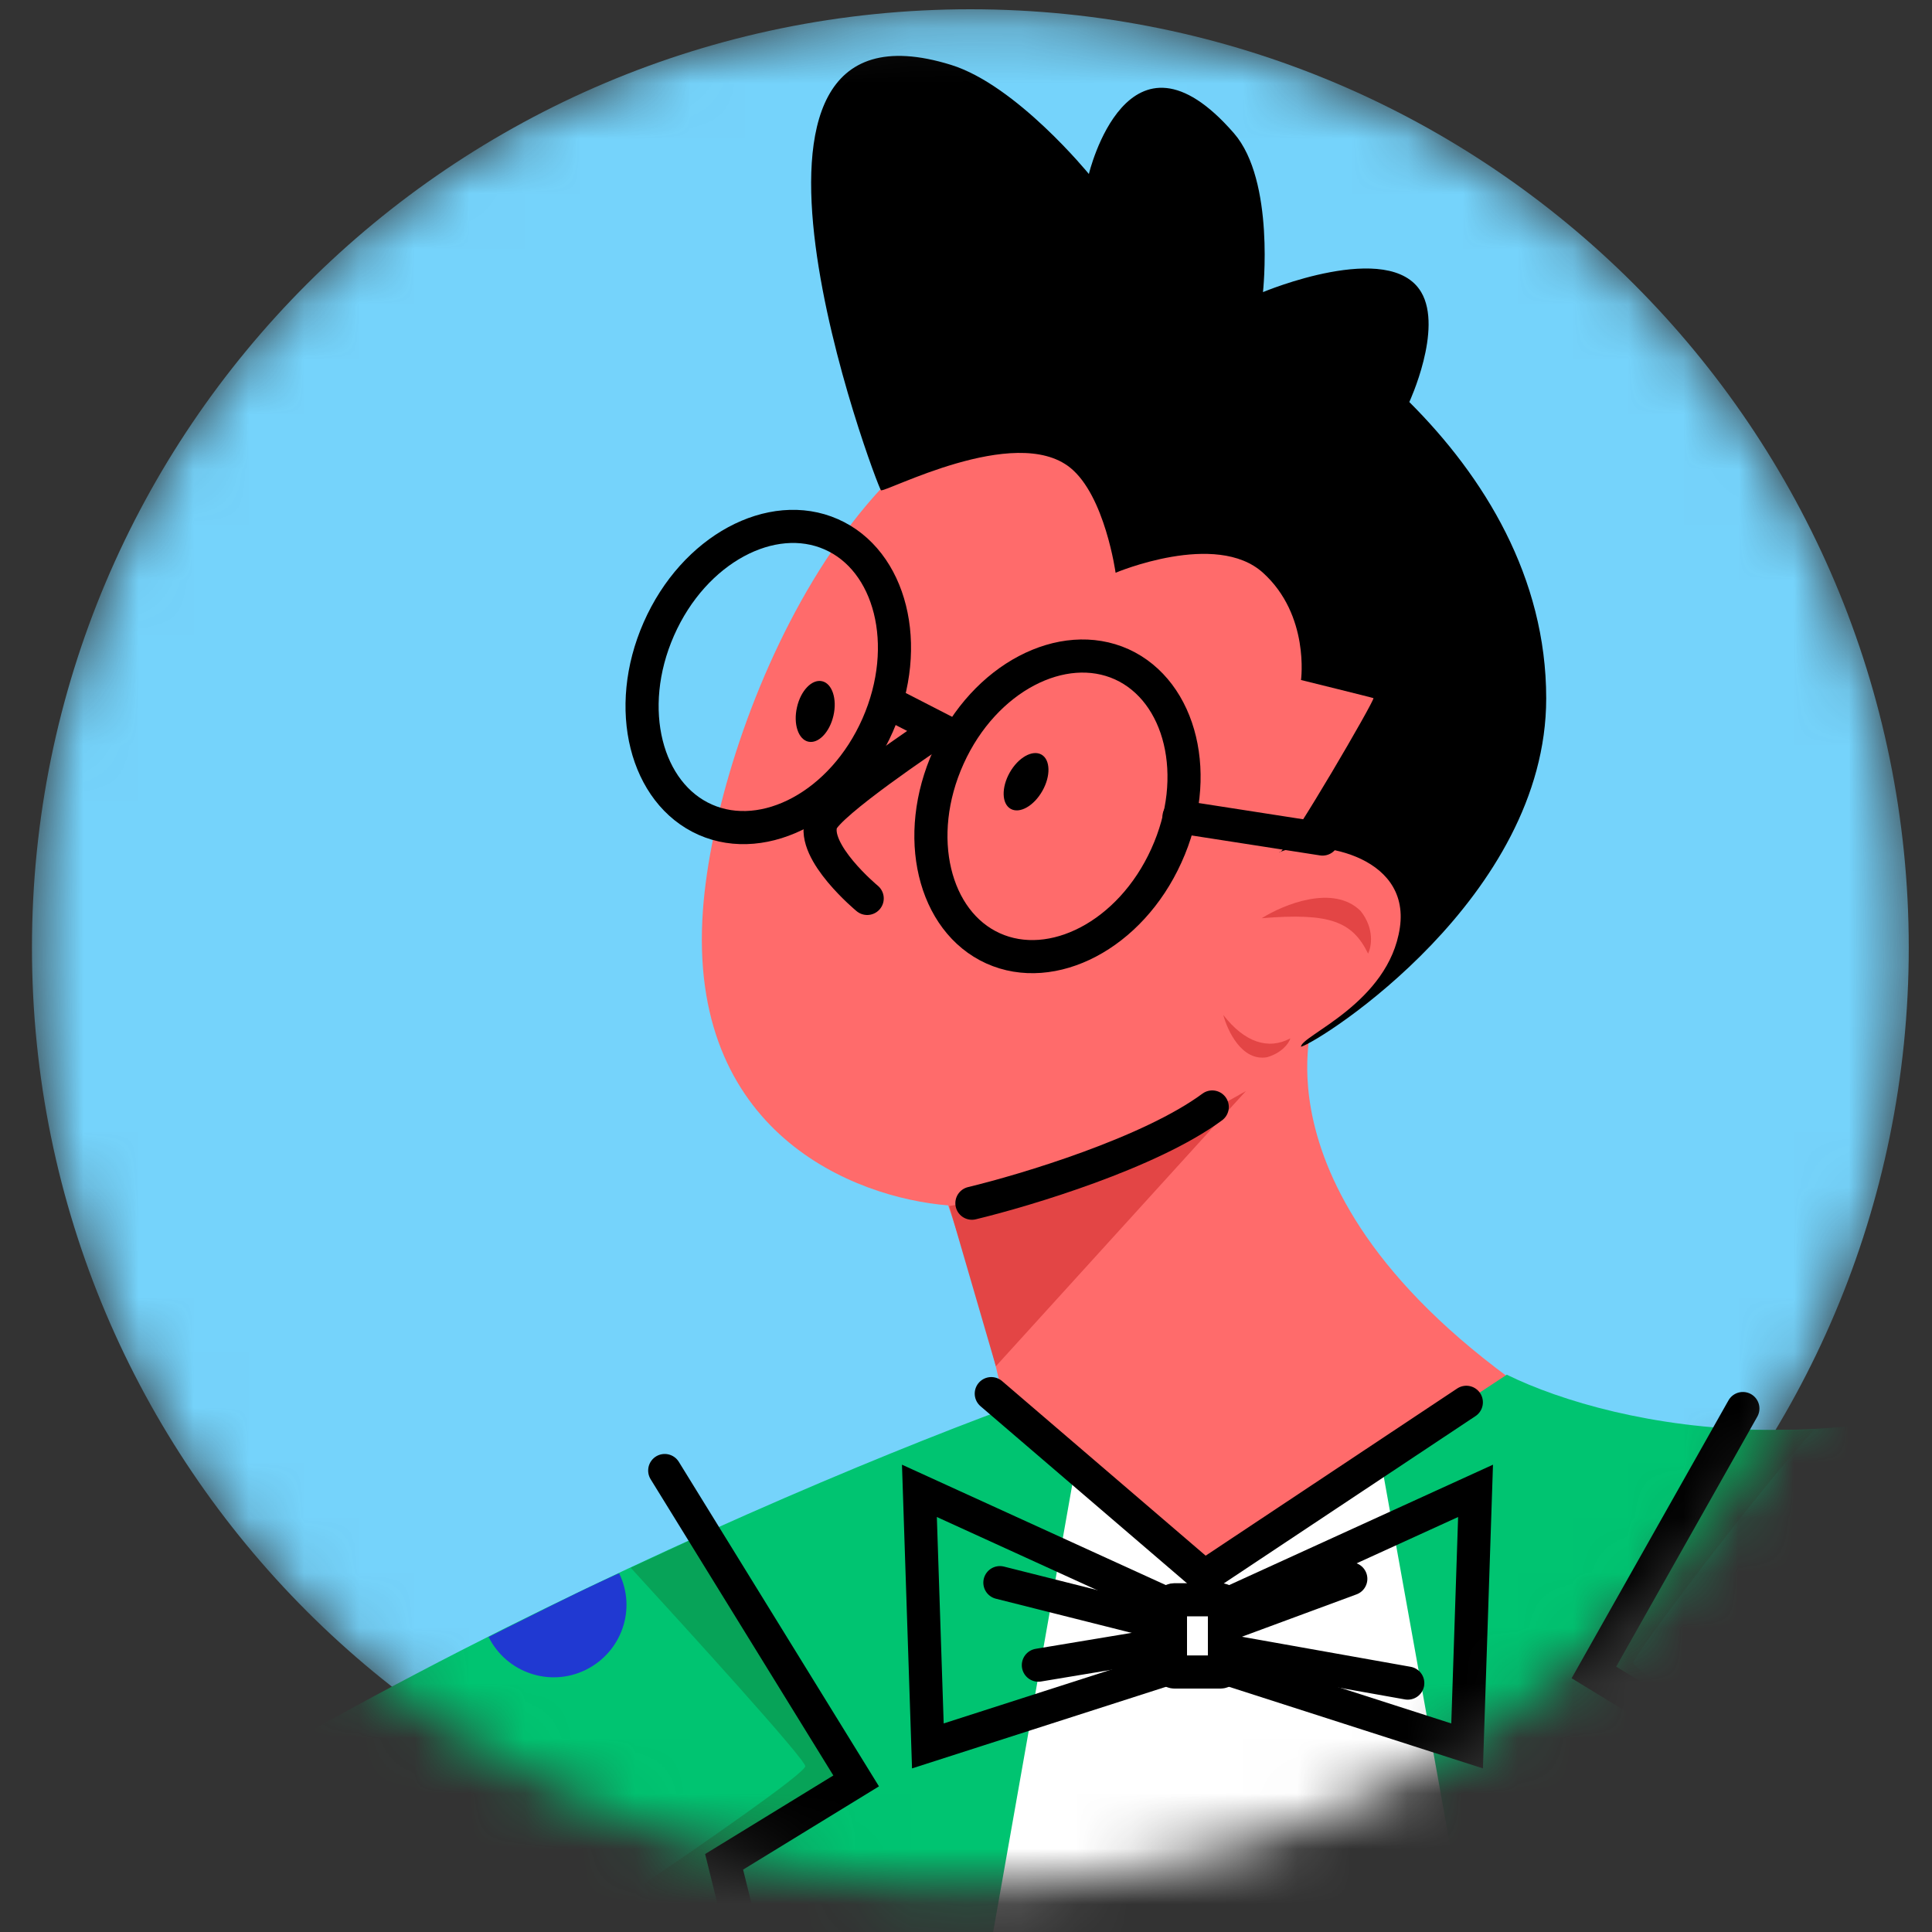 <svg xmlns="http://www.w3.org/2000/svg" width="35" height="35" viewBox="0 0 35 35" fill="none">
  <rect x="0" y="0" width="35" height="35" fill="#333333" stroke="none"/>
  <mask id="mask0_0_290" style="mask-type:luminance" maskUnits="userSpaceOnUse" x="0" y="0" width="35" height="35">
    <path d="M0.579 17.168C0.579 7.779 8.19 0.168 17.579 0.168C26.968 0.168 34.579 7.779 34.579 17.168C34.579 26.557 26.968 34.168 17.579 34.168C8.19 34.168 0.579 26.557 0.579 17.168Z" fill="white"/>
  </mask>
  <g mask="url(#mask0_0_290)">
    <path d="M0.579 17.168C0.579 7.779 8.19 0.168 17.579 0.168C26.968 0.168 34.579 7.779 34.579 17.168C34.579 26.557 26.968 34.168 17.579 34.168C8.19 34.168 0.579 26.557 0.579 17.168Z" fill="#75D3FB"/>
    <path d="M12.735 16.477C12.436 20.521 15.473 21.699 17.177 21.837C17.603 23.081 18.413 25.728 18.248 26.381C18.084 27.034 14.503 29.003 12.735 29.904C13.041 30.345 14.748 31.526 19.116 32.712C28 34.396 31.114 27.482 31.114 27.147C22.8 23.267 23.711 19.131 23.711 18.825C23.868 18.825 25.768 17.592 26.129 16.243C26.49 14.894 26.563 13.552 26.563 13.552C26.563 13.552 26.33 11.553 25.856 10.401C25.203 8.807 21.618 7.046 19.627 7.032C15.506 7.006 12.976 13.213 12.735 16.477Z" fill="#FF6B6B"/>
    <path d="M24.648 16.502C24.153 16.014 23.248 16.389 22.858 16.634C24.08 16.535 24.495 16.685 24.784 17.275C24.846 17.151 24.904 16.823 24.648 16.502Z" fill="#E34545"/>
    <path d="M22.953 19.153C22.497 19.23 22.238 18.675 22.161 18.387C22.544 18.88 22.971 19.026 23.376 18.811C23.35 18.902 23.219 19.077 22.953 19.153Z" fill="#E34545"/>
    <path d="M22.57 19.766C20.196 21.13 17.997 21.724 17.195 21.848L18.041 24.751L22.57 19.766Z" fill="#E34545"/>
    <path d="M15.71 16.276C15.71 16.276 14.693 15.434 14.879 14.898C14.996 14.555 16.914 13.278 16.914 13.278" stroke="black" stroke-width="0.6" stroke-linecap="round"/>
    <path d="M18.883 14.329C19.037 14.058 19.03 13.763 18.867 13.67C18.704 13.578 18.447 13.723 18.293 13.994C18.139 14.266 18.146 14.561 18.309 14.653C18.472 14.746 18.729 14.601 18.883 14.329Z" fill="black"/>
    <path d="M15.099 12.963C15.168 12.661 15.075 12.382 14.893 12.341C14.71 12.299 14.506 12.51 14.438 12.813C14.369 13.115 14.461 13.394 14.643 13.436C14.826 13.477 15.03 13.266 15.099 12.963Z" fill="black"/>
    <path d="M17.607 21.797C18.591 21.56 20.841 20.882 21.961 20.054" stroke="black" stroke-width="0.6" stroke-linecap="round"/>
    <path d="M21.129 15.503C20.477 16.943 19.062 17.665 17.99 17.18C16.917 16.695 16.531 15.153 17.184 13.712C17.836 12.272 19.251 11.55 20.323 12.035C21.395 12.524 21.786 14.062 21.129 15.503Z" stroke="black" stroke-width="0.6"/>
    <path d="M15.9 13.136C15.262 14.584 13.854 15.324 12.778 14.85C11.703 14.376 11.298 12.841 11.936 11.393C12.574 9.945 13.982 9.205 15.058 9.679C16.133 10.15 16.538 11.685 15.9 13.136Z" stroke="black" stroke-width="0.6"/>
    <path d="M16.104 12.735L17.311 13.355" stroke="black" stroke-width="0.6" stroke-linecap="round"/>
    <path d="M15.959 8.881C15.893 8.826 12.443 -0.306 17.228 1.175C18.416 1.543 19.726 3.152 19.726 3.152C19.726 3.152 20.429 0.198 22.355 2.415C23.102 3.276 22.88 5.292 22.88 5.292C22.88 5.292 25.174 4.329 25.746 5.292C26.144 5.963 25.531 7.283 25.531 7.283C26.884 8.633 28.011 10.456 28.011 12.651C28.011 16.258 23.941 18.854 23.569 18.963C23.566 18.759 25.159 18.176 25.36 16.805C25.556 15.456 23.766 15.189 23.201 15.43C23.186 15.441 23.179 15.448 23.175 15.441C23.183 15.437 23.194 15.434 23.201 15.43C23.431 15.219 24.882 12.728 24.882 12.648C24.904 12.648 23.569 12.319 23.569 12.319C23.569 12.319 23.73 11.145 22.88 10.376C22.03 9.606 20.21 10.376 20.21 10.376C20.21 10.376 20.017 8.979 19.387 8.472C18.387 7.67 16.024 8.935 15.959 8.881Z" fill="black"/>
    <path d="M21.359 14.796L23.959 15.2" stroke="black" stroke-width="0.6" stroke-linecap="round"/>
    <path d="M34.951 7.148L41.65 0.869C46.58 7.196 52.838 18.008 50.555 24.186C49.297 27.595 44.71 31.056 40.698 34.083C37.438 36.544 34.553 38.721 34.149 40.348C33.423 43.254 37.008 53.804 38.755 58.68H5.066L5.872 55.755L-2.296 50.61C-4.886 48.593 -8.733 43.207 -3.405 37.799C1.923 32.391 13.271 27.344 18.282 25.495L21.812 28.522L27.297 24.904C29.269 25.87 33.915 26.844 38.758 24.182C43.601 21.52 42.532 17.727 41.654 14.901C40.771 12.086 34.951 7.148 34.951 7.148ZM8.177 47.455L10.081 39.79C8.038 39.848 3.706 40.308 2.725 41.672C1.744 43.039 2.809 44.388 3.666 44.935L8.177 47.455Z" fill="#00C471"/>
    <path d="M15.47 32.245L12.768 27.781L11.426 28.401C12.469 29.539 14.588 31.869 14.588 31.997C14.588 32.124 12.641 33.467 11.667 34.127L15.744 44.181L13.118 33.788L15.47 32.245Z" fill="#07A358"/>
    <path d="M28.708 30.37L31.41 25.907H32.858C31.815 27.045 29.59 29.995 29.59 30.122C29.59 30.25 31.538 31.596 32.511 32.252L28.722 42.372L31.063 31.913L28.708 30.37Z" fill="#07A358"/>
    <path d="M30.812 58.687L25.006 26.406L21.797 28.533L19.489 26.534L13.804 58.687H30.812Z" fill="white"/>
    <path d="M21.203 30.217V29.054C21.203 29.014 21.236 28.981 21.276 28.981H22.111C22.151 28.981 22.184 29.014 22.184 29.054V30.217C22.184 30.257 22.151 30.29 22.111 30.29H21.276C21.236 30.29 21.203 30.257 21.203 30.217Z" stroke="black" stroke-width="0.6"/>
    <path d="M26.731 27.008L22.184 29.083V30.217L26.578 31.629L26.731 27.008Z" stroke="black" stroke-width="0.6"/>
    <path d="M16.656 27.008L21.203 29.083V30.217L16.809 31.629L16.656 27.008Z" stroke="black" stroke-width="0.6"/>
    <path d="M21.13 29.43L18.114 28.671" stroke="black" stroke-width="0.6" stroke-linecap="round"/>
    <path d="M21.156 29.776L18.811 30.166" stroke="black" stroke-width="0.6" stroke-linecap="round"/>
    <path d="M22.231 29.43L24.471 28.602" stroke="black" stroke-width="0.6" stroke-linecap="round"/>
    <path d="M22.308 29.922L25.503 30.491" stroke="black" stroke-width="0.6" stroke-linecap="round"/>
    <path d="M31.574 25.517L28.875 30.298L31.268 31.76L28.875 41.424" stroke="black" stroke-width="0.6" stroke-linecap="round"/>
    <path d="M12.042 26.64L15.51 32.263L13.118 33.729L15.51 43.393" stroke="black" stroke-width="0.6" stroke-linecap="round"/>
    <path d="M17.958 25.247L21.819 28.558L26.564 25.404" stroke="black" stroke-width="0.6" stroke-linecap="round"/>
    <path d="M11.215 28.5C11.536 29.149 11.262 29.929 10.613 30.25C9.964 30.571 9.176 30.305 8.852 29.656C8.852 29.656 9.369 29.393 10.019 29.072C10.668 28.748 11.215 28.5 11.215 28.5Z" fill="#2039D2"/>
  </g>
</svg>